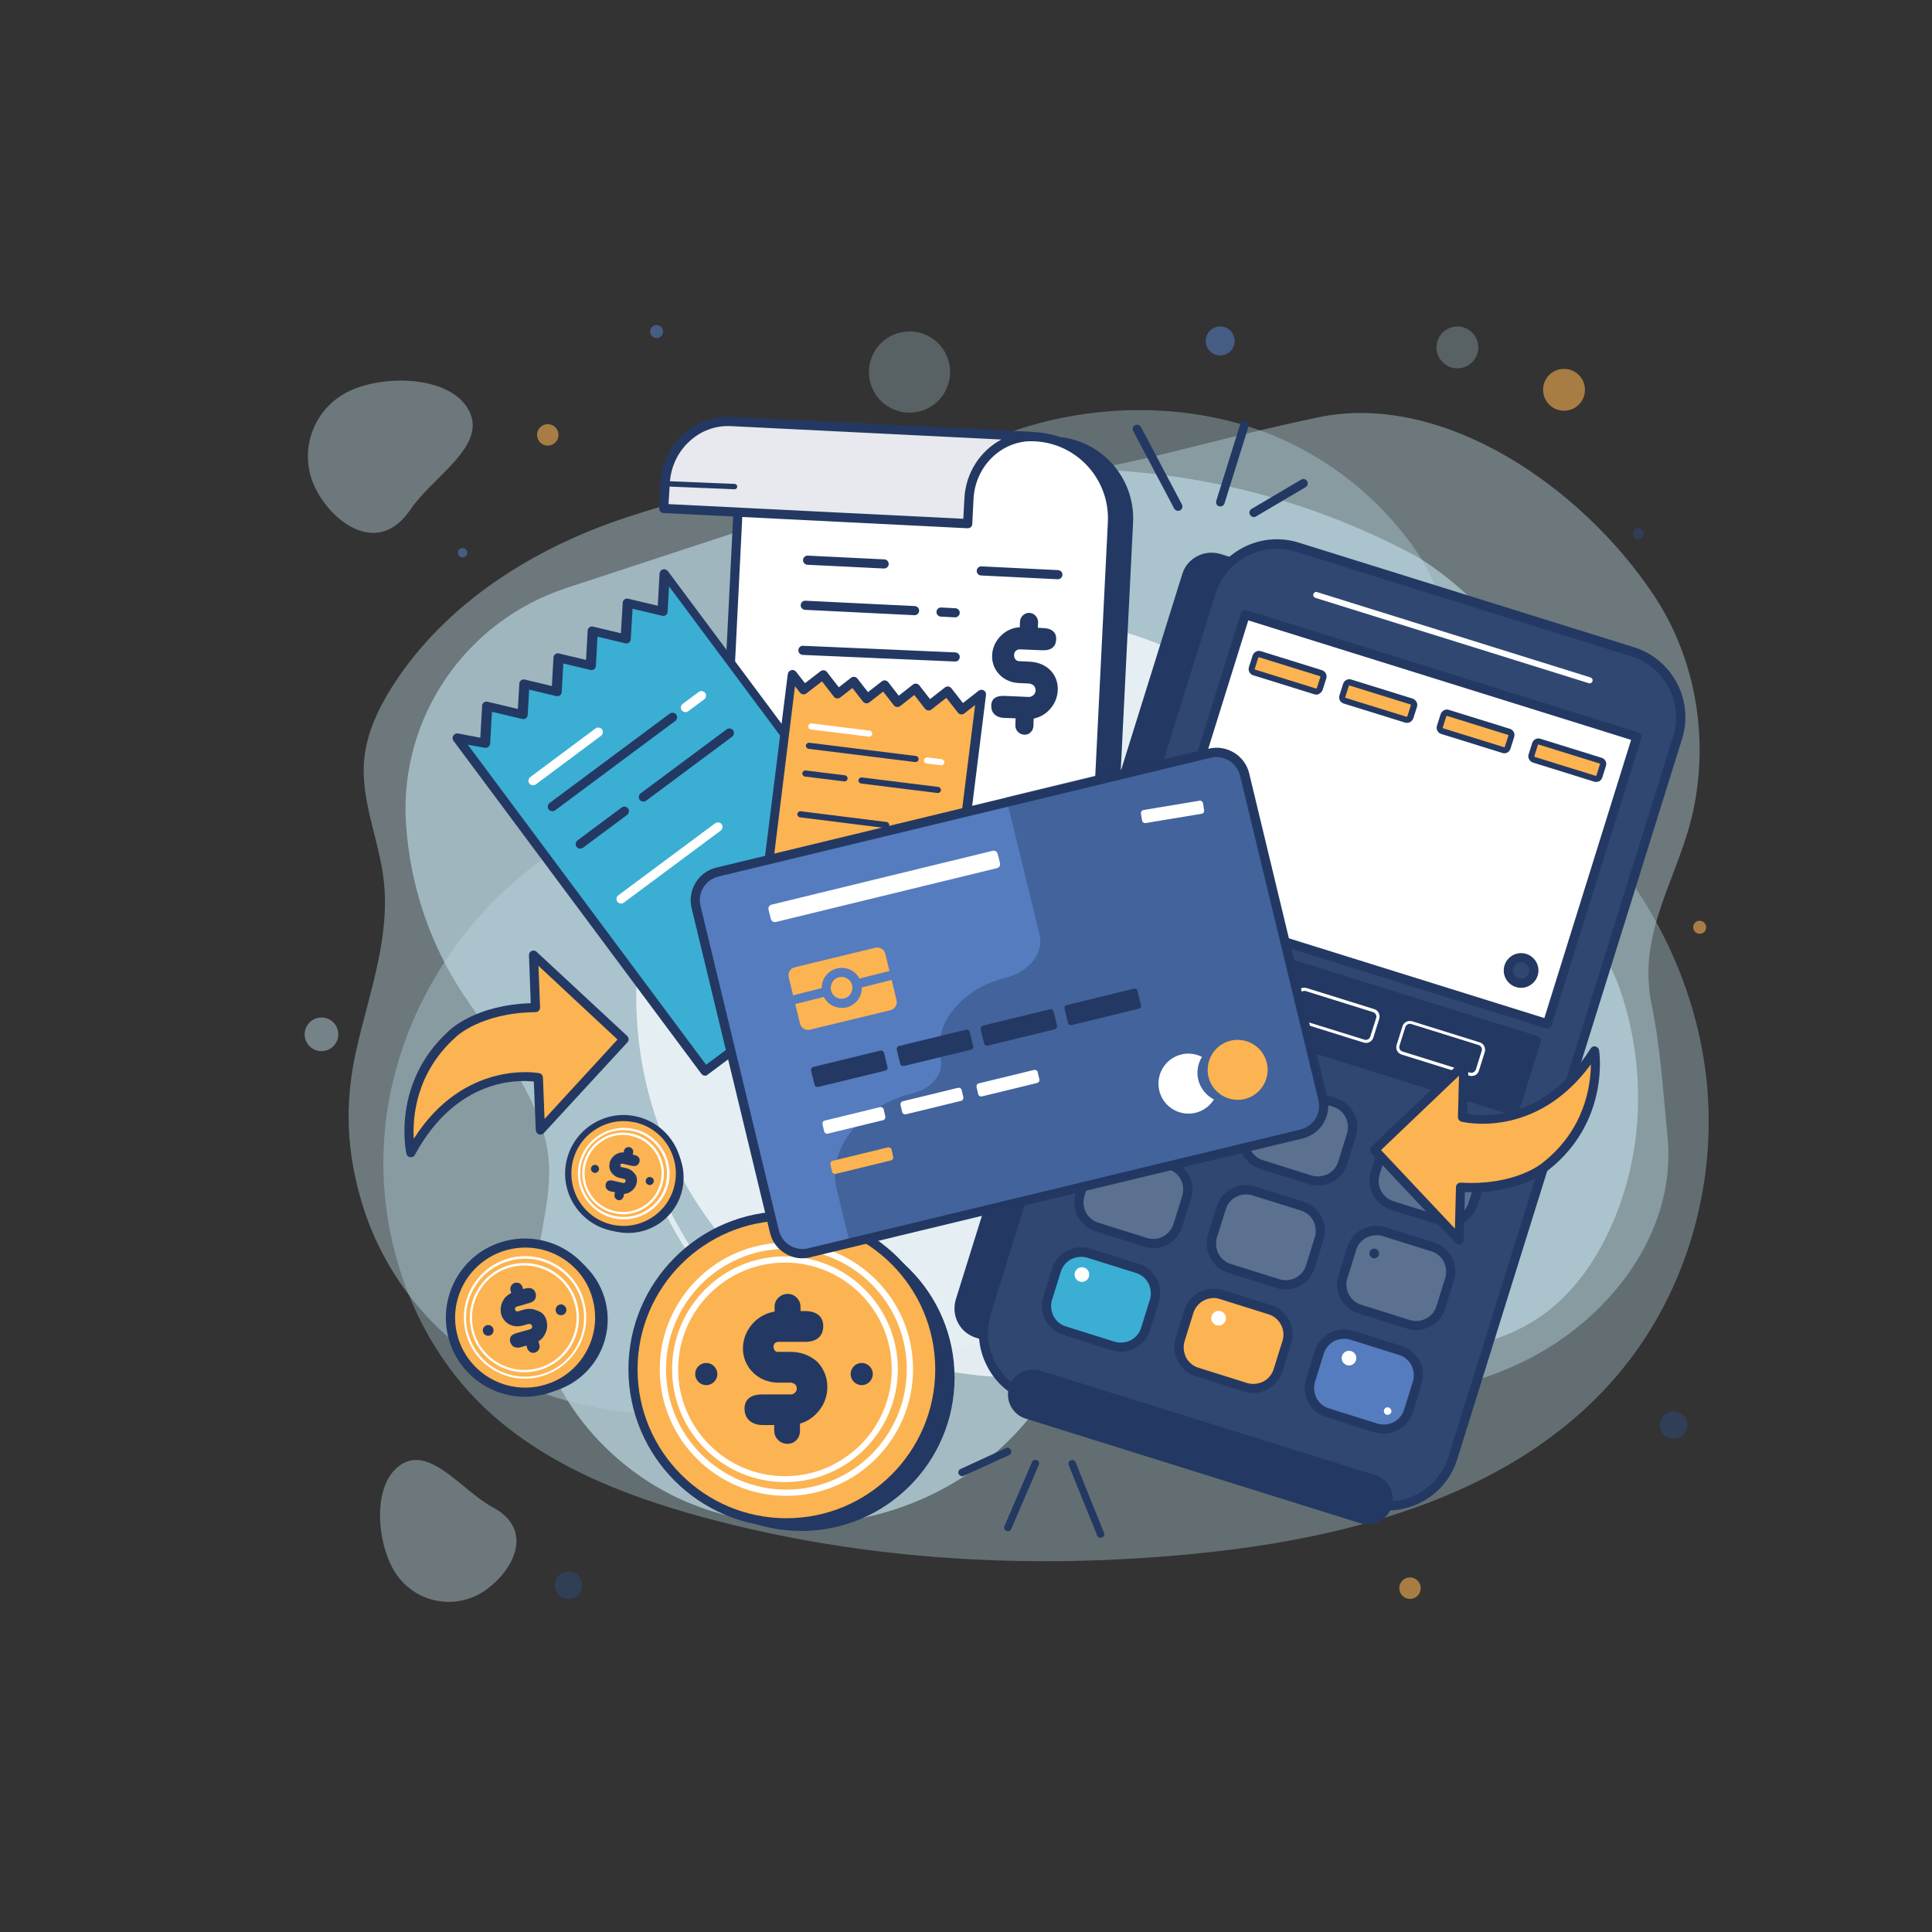 <?xml version="1.0" encoding="utf-8"?>
<!-- Generator: Adobe Illustrator 24.1.3, SVG Export Plug-In . SVG Version: 6.00 Build 0)  -->
<svg version="1.1" id="Layer_1" xmlns="http://www.w3.org/2000/svg" xmlns:xlink="http://www.w3.org/1999/xlink" x="0px" y="0px"
	 viewBox="0 0 1080 1080" style="enable-background:new 0 0 1080 1080;" xml:space="preserve">
<rect x="0" y="0" width="1080" height="1080" fill="#333333" stroke="none"/>
<style type="text/css">
	.st0{opacity:0.85;}
	.st1{opacity:0.41;}
	.st2{fill:#C0DEE8;}
	.st3{opacity:0.31;}
	.st4{opacity:0.47;}
	.st5{opacity:0.81;}
	.st6{opacity:0.58;fill:#304871;enable-background:new    ;}
	.st7{opacity:0.58;fill:#557CBE;enable-background:new    ;}
	.st8{opacity:0.58;fill:#FCB351;enable-background:new    ;}
	.st9{opacity:0.47;fill:#C0DEE8;enable-background:new    ;}
	.st10{opacity:0.86;}
	.st11{opacity:0.44;}
	.st12{fill:#F3F9FD;}
	.st13{fill:none;stroke:#F3F9FD;stroke-width:3;stroke-linecap:round;stroke-linejoin:round;stroke-miterlimit:10;}
	.st14{fill:#233963;}
	.st15{fill:#304871;}
	.st16{fill:#FFFFFF;}
	.st17{fill:#FCB351;}
	.st18{fill:#5C708F;}
	.st19{fill:#3BAED4;}
	.st20{fill:#557CBE;}
	.st21{opacity:0.11;}
	.st22{fill:none;}
	.st23{fill:#233963;stroke:#FFFFFF;stroke-width:2;stroke-miterlimit:10;}
	.st24{fill:none;stroke:#233963;stroke-width:3;stroke-linecap:round;stroke-miterlimit:10;}
	.st25{opacity:0.36;fill:#233963;enable-background:new    ;}
</style>
<g id="payment1">
	<g class="st0">
		<g>
			<g class="st1">
				<g>
					<g>
						<path class="st2" d="M954.8,639.9c0.7-12.6,0.4-25.2-1-37.7c-6.7-58.8-36.8-114.2-81.2-153.3c-15.8-14-33.9-26.5-44.2-44.9
							c-17.4-31-16-66.7-37.6-97.3c-21.6-30.7-53-54.6-88.4-66.8c-105.7-36.6-253.6,23-240.3,150.3c0,0.5,0.1,1.1,0.2,2
							c1.8,26.4-19,48.7-45.4,49.3c-97.5,2.3-181.4,77.5-199.3,172.7c-11.5,61.2,7.4,128.3,52.1,171.6
							c33.4,32.3,78.3,50.1,123.2,62.3c90,24.5,184.7,29.6,277.4,20.2c86.8-8.8,178.5-33.7,234.6-100.5
							C934.9,732.1,952.1,686.4,954.8,639.9z"/>
					</g>
				</g>
			</g>
			<g class="st3">
				
					<ellipse transform="matrix(0.924 -0.383 0.383 0.924 -40.935 210.373)" class="st2" cx="508.3" cy="208.1" rx="22.7" ry="22.7"/>
			</g>
			<g class="st3">
				<circle class="st2" cx="814.7" cy="194.2" r="11.7"/>
			</g>
			<g class="st3">
				<ellipse class="st2" cx="401.6" cy="258.8" rx="15.7" ry="15.7"/>
			</g>
		</g>
	</g>
	<g class="st0">
		<g>
			<g>
				<g class="st4">
					<path class="st2" d="M176.6,273.5c-10.2-19.8-2.4-44.1,17.5-54.3c19.8-10.2,57.9-9.4,68.1,10.4s-20.3,36.8-32.8,55.3
						C212,310.7,186.7,293.3,176.6,273.5z"/>
				</g>
				<g class="st4">
					<path class="st2" d="M270.1,889.8c-16.5,10.6-38.4,5.9-49.1-10.6c-10.6-16.5-13.3-49.9,3.2-60.5s34,14.6,51.3,23.9
						C299.5,855.5,286.5,879.1,270.1,889.8z"/>
				</g>
			</g>
			<g>
				<g class="st4">
					<path class="st2" d="M935.7,352.8c14.1,30.5,17.9,65.7,11.2,98.7c-7.9,38.7-32,68.4-23.7,109.7c5.1,25.1,6.4,48.4,8.9,73.3
						c5.3,51.1-27.9,96.1-69,120.4c-33.4,19.7-72.6,27.1-111,26.6c-34.6-0.5-69.1-6.9-102.6-15.4c-32.3-8.3-63.9-19.2-97.7-15.7
						c-28.2,2.9-53.5,15-79.7,24.1c-62.6,21.7-138.4,24.7-195.6-8.3c-36.7-21.2-62.4-55.5-73.8-92.5c-9.1-29.5-10.3-57.2-3.4-87.3
						c7-31,18.9-62.2,15.2-94.4c-2.6-22.5-12.8-44.2-11-66.7c1.3-15,7.8-29,15.9-41.7c29.5-46.3,78.8-77.3,130.9-94.4
						c49.1-16.1,99.7-27.7,150.8-23.9c105.7,8,127.2-8.8,235.2-31.9c69.7-14.9,147.7,38.2,188.5,99.8
						C928.9,339.4,932.6,346,935.7,352.8z"/>
				</g>
				<g>
					<g class="st5">
						<path class="st2" d="M863,400.4c2.2,24.4-6.1,49.5,0.8,73.7c8.2,28.9,32.1,50.6,41.8,79c14.4,41.9,13.7,88.9-3.8,129.8
							c-8.4,19.7-20.7,38-37.4,50.7c-25.8,19.5-59.7,23.8-91.5,21.3c-47.4-3.7-97.4-24.2-145-18.6c-26.3,3.1-34.3,31.5-47.9,50.3
							c-15.4,21.2-36.3,37.9-59.4,49C478,856,426.9,858,383.4,839.4c-46.5-19.8-86.9-68.1-84.3-122.7c1.2-25.3,11.3-50.4,6.7-75.2
							c-5.9-31.2-29.4-59.6-46.4-85c-18.8-28-30.2-61.5-32.4-95.6c0-0.4,0-0.8-0.1-1.2c-3.5-58.9,33.6-112.6,89.7-131l119.2-39.2
							c120.9-39.8,241.8-38.5,353,19.9c24.1,12.6,63.2,50.3,71.3,76.2C861.7,390.5,862.6,395.4,863,400.4z"/>
					</g>
				</g>
			</g>
		</g>
	</g>
	<circle class="st6" cx="935.6" cy="796.6" r="7.7"/>
	<circle class="st7" cx="682.1" cy="190.6" r="8.1"/>
	<circle class="st6" cx="317.8" cy="886.2" r="7.7"/>
	<circle class="st8" cx="788.2" cy="887.8" r="6"/>
	<circle class="st8" cx="306.2" cy="243.1" r="6"/>
	<circle class="st7" cx="258.6" cy="309" r="2.6"/>
	<path class="st7" d="M370.6,186.1c-0.4,2-2.3,3.2-4.3,2.8s-3.2-2.3-2.8-4.3c0.4-2,2.3-3.2,4.3-2.8
		C369.8,182.3,371,184.2,370.6,186.1z"/>
	<path class="st8" d="M953.7,519.1c-0.4,2-2.3,3.2-4.3,2.8s-3.2-2.3-2.8-4.3s2.3-3.2,4.3-2.8C952.8,515.2,954.1,517.1,953.7,519.1z"
		/>
	<path class="st6" d="M918.8,298.9c-0.4,1.7-2,2.7-3.6,2.4c-1.7-0.4-2.7-2-2.4-3.6c0.4-1.7,2-2.7,3.6-2.4
		C918.1,295.6,919.1,297.3,918.8,298.9z"/>
	<path class="st8" d="M886,217.9c0,6.5-5.2,11.7-11.7,11.7s-11.7-5.2-11.7-11.7s5.2-11.7,11.7-11.7S886,211.5,886,217.9z"/>
	<path class="st9" d="M189.1,578.2c0,5.2-4.2,9.4-9.4,9.4s-9.4-4.2-9.4-9.4s4.2-9.4,9.4-9.4S189.1,573,189.1,578.2z"/>
	<g>
		<g class="st10">
			<g>
				<g class="st11">
					<path class="st12" d="M568.3,769.9L568.3,769.9c-117.4,0-212.6-95.2-212.6-212.6l0,0c0-117.4,95.2-212.6,212.6-212.6l0,0
						c117.4,0,212.6,95.2,212.6,212.6l0,0C780.9,674.7,685.7,769.9,568.3,769.9z"/>
				</g>
				<g class="st10">
					<path class="st12" d="M568.3,769.9L568.3,769.9c-117.4,0-212.6-95.2-212.6-212.6l0,0c0-117.4,95.2-212.6,212.6-212.6l0,0
						c117.4,0,212.6,95.2,212.6,212.6l0,0C780.9,674.7,685.7,769.9,568.3,769.9z"/>
				</g>
				<path class="st13" d="M367.1,442.2c0,0,21.9-50.1,84.6-84.6"/>
				<path class="st13" d="M636.4,775.7c0,0,93.9-25.1,128.4-101.8"/>
				<g class="st10">
					<path class="st13" d="M690.4,367.8c0,0,50.1,21.9,84.6,84.6"/>
				</g>
				<g class="st10">
					<path class="st13" d="M356.9,637.1c0,0,25.1,93.9,101.8,128.4"/>
				</g>
			</g>
		</g>
	</g>
	<g>
		<g>
			<path class="st14" d="M546.2,745.3l5.5,1.7c7.6,2.4,15.8-1.9,18.1-9.5L696.4,332c2.4-7.6-1.9-15.8-9.5-18.1l-5.5-1.7
				c-7.6-2.4-15.8,1.9-18.1,9.5L536.7,727.2C534.3,734.8,538.6,742.9,546.2,745.3z"/>
			<path class="st14" d="M556.1,750.3c-1.7,0-3.4-0.3-5.1-0.8l-5.5-1.7l0,0c-4.3-1.4-7.9-4.3-10-8.4c-2.1-4-2.5-8.6-1.2-13
				l126.6-405.5c1.3-4.3,4.3-7.9,8.4-10c4-2.1,8.6-2.5,13-1.2l5.5,1.7c9,2.8,14,12.4,11.2,21.3L572.3,738.3c-1.3,4.3-4.3,7.9-8.4,10
				C561.5,749.6,558.8,750.3,556.1,750.3z"/>
		</g>
		<g>
			<path class="st15" d="M764.1,840.1l-187.5-58.5c-20.2-6.3-31.5-27.8-25.2-48L677.1,331c6.3-20.2,27.8-31.5,48-25.2l187.5,58.5
				c20.2,6.3,31.5,27.8,25.2,48L812.2,814.9C805.9,835.1,784.4,846.4,764.1,840.1z"/>
			<path class="st14" d="M775.6,844.4c-4,0-8.1-0.6-12.2-1.9l0,0L575.9,784c-10.4-3.3-19-10.4-24-20.1c-5.1-9.7-6.1-20.8-2.8-31.2
				l125.6-402.5c6.7-21.5,29.7-33.6,51.2-26.9l187.5,58.5c21.5,6.7,33.6,29.7,26.9,51.2L814.6,815.7
				C809.2,833.2,793,844.4,775.6,844.4z M764.9,837.7c9.1,2.8,18.8,2,27.3-2.5c8.5-4.4,14.7-11.9,17.5-21l125.6-402.5
				c5.9-18.8-4.7-39-23.5-44.8l-187.5-58.5c-18.8-5.9-39,4.7-44.8,23.5L553.9,734.3c-2.8,9.1-2,18.8,2.5,27.3
				c4.4,8.5,11.9,14.7,21,17.5L764.9,837.7z"/>
		</g>
		<g>
			
				<rect x="696.6" y="343.4" transform="matrix(0.298 -0.955 0.955 0.298 110.773 1066.704)" class="st16" width="168" height="229.3"/>
			<path class="st14" d="M864.9,574.9c-0.3,0-0.5,0-0.8-0.1l-218.9-68.3c-0.6-0.2-1.2-0.7-1.5-1.3c-0.3-0.6-0.4-1.3-0.2-2
				l50.1-160.4c0.2-0.6,0.7-1.2,1.3-1.5s1.3-0.4,2-0.2l218.9,68.3c0.6,0.2,1.2,0.7,1.5,1.3c0.3,0.6,0.4,1.3,0.2,2l-50.1,160.4
				C867,574.2,866,574.9,864.9,574.9z M649.3,502.3l214,66.8l48.5-155.5l-214-66.8L649.3,502.3z"/>
		</g>
		<path class="st16" d="M888.6,382c-0.2,0-0.3,0-0.5-0.1l-152.8-47.7c-0.9-0.3-1.4-1.2-1.1-2.1c0.3-0.9,1.2-1.4,2.1-1.1l152.8,47.7
			c0.9,0.3,1.4,1.2,1.1,2.1C890,381.5,889.3,382,888.6,382z"/>
		<g>
			<path class="st17" d="M735.2,386.5l-34.1-10.6c-1.1-0.3-1.7-1.5-1.3-2.5l2-6.3c0.3-1.1,1.5-1.7,2.5-1.3l34.1,10.6
				c1.1,0.3,1.7,1.5,1.3,2.5l-2,6.3C737.4,386.3,736.3,386.9,735.2,386.5z"/>
			<path class="st14" d="M735.8,388.3c-0.4,0-0.7-0.1-1.1-0.2l0,0l-34.1-10.6c-2-0.6-3.1-2.7-2.4-4.7l2-6.3c0.3-0.9,0.9-1.7,1.8-2.2
				c0.9-0.5,1.9-0.6,2.8-0.3l34.1,10.6c0.9,0.3,1.7,0.9,2.2,1.8s0.6,1.9,0.3,2.8l-2,6.3c-0.3,0.9-0.9,1.7-1.8,2.2
				C737,388.2,736.4,388.3,735.8,388.3z M735.7,384.9c0.2,0,0.3,0,0.4-0.2l2-6.3c0-0.1-0.1-0.3-0.2-0.4l-34.1-10.6
				c-0.1,0-0.3,0.1-0.4,0.2l-2,6.3c0,0.2,0,0.3,0.2,0.4L735.7,384.9z"/>
		</g>
		<g>
			<path class="st17" d="M785.8,402.3l-34.1-10.6c-1.1-0.3-1.7-1.5-1.3-2.5l2-6.3c0.3-1.1,1.5-1.7,2.5-1.3l34.1,10.6
				c1.1,0.3,1.7,1.5,1.3,2.5l-2,6.3C788,402.1,786.9,402.7,785.8,402.3z"/>
			<path class="st14" d="M786.4,404.1c-0.4,0-0.7-0.1-1.1-0.2l0,0l-34.1-10.6c-2-0.6-3.1-2.7-2.4-4.7l2-6.3c0.6-2,2.7-3.1,4.7-2.4
				l34.1,10.6c0.9,0.3,1.7,0.9,2.2,1.8s0.6,1.9,0.3,2.8l-2,6.3c-0.3,0.9-0.9,1.7-1.8,2.2C787.6,404,787,404.1,786.4,404.1z
				 M786.3,400.7c0.1,0,0.3-0.1,0.4-0.2l2-6.3c0-0.1-0.1-0.3-0.2-0.4l-34.1-10.6c-0.1,0-0.3,0.1-0.4,0.2l-2,6.3
				c-0.1,0.2,0,0.3,0.2,0.4L786.3,400.7z"/>
		</g>
		<g>
			<path class="st17" d="M840.3,419.3l-34.1-10.6c-1.1-0.3-1.7-1.5-1.3-2.5l2-6.3c0.3-1.1,1.5-1.7,2.5-1.3l34.1,10.6
				c1.1,0.3,1.7,1.5,1.3,2.5l-2,6.3C842.5,419.1,841.3,419.7,840.3,419.3z"/>
			<path class="st14" d="M840.9,421.1c-0.4,0-0.7-0.1-1.1-0.2l0,0l-34.1-10.6c-2-0.6-3.1-2.7-2.4-4.7l2-6.3c0.3-0.9,0.9-1.7,1.8-2.2
				c0.9-0.5,1.9-0.6,2.8-0.3l34.1,10.6c2,0.6,3.1,2.7,2.4,4.7l-2,6.3C843.9,420.1,842.5,421.1,840.9,421.1z M840.8,417.7
				c0.2,0,0.3,0,0.4-0.2l2-6.3c0-0.2,0-0.3-0.2-0.4l-34.1-10.6c-0.1,0-0.3,0.1-0.4,0.2l-2,6.3c-0.1,0.2,0,0.3,0.2,0.4L840.8,417.7z"
				/>
		</g>
		<g>
			<path class="st17" d="M891.5,435.3l-34.1-10.6c-1.1-0.3-1.7-1.5-1.3-2.5l2-6.3c0.3-1.1,1.5-1.7,2.5-1.3l34.1,10.6
				c1.1,0.3,1.7,1.5,1.3,2.5l-2,6.3C893.7,435.1,892.6,435.7,891.5,435.3z"/>
			<path class="st14" d="M892.1,437.1c-0.4,0-0.7-0.1-1.1-0.2l0,0l-34-10.6c-0.9-0.3-1.7-0.9-2.2-1.8s-0.6-1.9-0.3-2.8l2-6.3
				c0.6-2,2.7-3.1,4.7-2.4l34.1,10.6c2,0.6,3.1,2.7,2.4,4.7l-2,6.3c-0.3,0.9-0.9,1.7-1.8,2.2C893.3,437,892.7,437.1,892.1,437.1z
				 M892,433.7c0.2,0,0.3,0,0.4-0.2l2-6.3c0-0.2,0-0.3-0.2-0.4l-34.1-10.6c-0.2-0.1-0.3,0-0.4,0.2l-2,6.3c0,0.1,0.1,0.3,0.2,0.4
				L892,433.7z"/>
		</g>
		<g>
			
				<rect x="725.6" y="456.6" transform="matrix(0.298 -0.955 0.955 0.298 -18.434 1111.139)" class="st14" width="41.3" height="223"/>
			<path class="st14" d="M846.5,623.6c-0.3,0-0.5,0-0.8-0.1L632.8,557c-1.3-0.4-2.1-1.9-1.7-3.2l12.3-39.4c0.2-0.6,0.7-1.2,1.3-1.5
				s1.3-0.4,2-0.2l212.9,66.5c1.3,0.4,2.1,1.9,1.7,3.2L849,621.8c-0.2,0.6-0.7,1.2-1.3,1.5C847.3,623.5,846.9,623.6,846.5,623.6z
				 M636.8,552.9l208,64.9l10.8-34.5l-208-64.9L636.8,552.9z"/>
		</g>
		<path class="st16" d="M705.2,564.8c-0.4,0-0.8-0.1-1.3-0.2l-37.8-11.8c-2.2-0.7-3.5-3.1-2.8-5.3l3.3-10.5c0.3-1.1,1.1-2,2.1-2.5
			s2.2-0.6,3.3-0.3l37.8,11.8c1.1,0.3,2,1.1,2.5,2.1s0.6,2.2,0.3,3.3l-3.3,10.5C708.7,563.6,707,564.8,705.2,564.8z M704.4,563
			c1.3,0.4,2.8-0.3,3.2-1.7l3.3-10.5c0.2-0.7,0.1-1.3-0.2-2c-0.3-0.6-0.9-1.1-1.5-1.3l-37.8-11.8c-0.6-0.2-1.3-0.1-1.9,0.2
			c-0.6,0.3-1.1,0.9-1.3,1.5L665,548c-0.4,1.3,0.3,2.8,1.7,3.2L704.4,563z"/>
		<path class="st16" d="M763.6,583c-0.4,0-0.9-0.1-1.3-0.2L724.5,571c-1.1-0.3-2-1.1-2.5-2.1s-0.6-2.2-0.3-3.3l3.3-10.5
			c0.3-1.1,1.1-2,2.1-2.5s2.2-0.6,3.3-0.3l37.8,11.8c1.1,0.3,2,1.1,2.5,2.1s0.6,2.2,0.3,3.3l-3.3,10.5c-0.3,1.1-1.1,2-2.1,2.5
			C764.9,582.9,764.3,583,763.6,583z M762.8,581.2c0.7,0.2,1.3,0.1,1.9-0.2c0.6-0.3,1.1-0.9,1.3-1.5l3.3-10.5
			c0.2-0.7,0.1-1.3-0.2-1.9c-0.3-0.6-0.9-1.1-1.5-1.3L729.9,554c-0.7-0.2-1.3-0.1-1.9,0.2c-0.6,0.3-1.1,0.9-1.3,1.5l-3.3,10.5
			c-0.2,0.7-0.1,1.3,0.2,2c0.3,0.6,0.9,1.1,1.5,1.3L762.8,581.2z"/>
		<path class="st16" d="M822.6,601.5c-0.4,0-0.9-0.1-1.3-0.2l-37.8-11.8c-2.2-0.7-3.5-3.1-2.8-5.3l3.3-10.5c0.3-1.1,1.1-2,2.1-2.5
			s2.2-0.6,3.3-0.3l37.8,11.8c1.1,0.3,2,1.1,2.5,2.1s0.6,2.2,0.3,3.3l-3.3,10.5c-0.3,1.1-1.1,2-2.1,2.5
			C824,601.3,823.3,601.5,822.6,601.5z M821.8,599.6c0.7,0.2,1.3,0.1,1.9-0.2c0.6-0.3,1.1-0.9,1.3-1.5l3.3-10.5
			c0.2-0.7,0.1-1.3-0.2-1.9c-0.3-0.6-0.9-1.1-1.5-1.3l-37.8-11.8c-0.7-0.2-1.3-0.1-1.9,0.2c-0.6,0.3-1.1,0.9-1.3,1.5l-3.3,10.5
			c-0.4,1.3,0.3,2.8,1.7,3.2L821.8,599.6z"/>
		<g>
			<path class="st18" d="M658.5,636.5l-27.1-8.5c-7.6-2.4-11.9-10.5-9.5-18.1l4.9-15.7c2.4-7.6,10.5-11.9,18.1-9.5l27.1,8.5
				c7.6,2.4,11.9,10.5,9.5,18.1l-4.9,15.7C674.2,634.6,666.1,638.8,658.5,636.5z"/>
			<path class="st14" d="M662.8,639.7c-1.7,0-3.4-0.3-5.1-0.8l-27.1-8.5c-9-2.8-14-12.4-11.2-21.3l4.9-15.7c2.8-9,12.4-14,21.3-11.2
				l27.1,8.5c9,2.8,14,12.4,11.2,21.3l-4.9,15.7c-1.4,4.3-4.3,7.9-8.4,10C668.2,639,665.5,639.7,662.8,639.7z M640.6,586.6
				c-5.1,0-9.8,3.3-11.4,8.4l-4.9,15.7c-2,6.3,1.6,13,7.8,14.9l27.1,8.5l0,0c3,0.9,6.2,0.6,9.1-0.8c2.8-1.5,4.9-4,5.9-7l4.9-15.7
				c2-6.3-1.6-13-7.8-14.9l-27.1-8.5C643,586.8,641.8,586.6,640.6,586.6z"/>
		</g>
		<g>
			<path class="st18" d="M732.5,659.6l-27.1-8.5c-7.6-2.4-11.9-10.5-9.5-18.1l4.9-15.7c2.4-7.6,10.5-11.9,18.1-9.5l27.1,8.5
				c7.6,2.4,11.9,10.5,9.5,18.1l-4.9,15.7C748.2,657.7,740.1,662,732.5,659.6z"/>
			<path class="st14" d="M736.8,662.8c-1.7,0-3.4-0.3-5.1-0.8l0,0l-27.1-8.5c-9-2.8-14-12.4-11.2-21.3l4.9-15.7
				c1.3-4.3,4.3-7.9,8.4-10c4-2.1,8.6-2.5,13-1.2l27.1,8.5c9,2.8,14,12.4,11.2,21.3l-4.9,15.7c-1.3,4.3-4.3,7.9-8.4,10
				C742.2,662.1,739.5,662.8,736.8,662.8z M733.2,657.1c3,0.9,6.2,0.6,9.1-0.8c2.8-1.5,4.9-4,5.8-7l4.9-15.7c0.9-3,0.6-6.2-0.8-9.1
				c-1.5-2.8-4-4.9-7-5.8l-27.1-8.5c-3-0.9-6.2-0.6-9.1,0.8c-2.8,1.5-4.9,4-5.8,7l-4.9,15.7c-0.9,3-0.6,6.2,0.8,9.1
				c1.5,2.8,4,4.9,7,5.8L733.2,657.1z"/>
		</g>
		<g>
			<path class="st18" d="M805.4,682.3l-27.1-8.5c-7.6-2.4-11.9-10.5-9.5-18.1l4.9-15.7c2.4-7.6,10.5-11.9,18.1-9.5l27.1,8.5
				c7.6,2.4,11.9,10.5,9.5,18.1l-4.9,15.7C821.1,680.4,813,684.7,805.4,682.3z"/>
			<path class="st14" d="M809.7,685.6c-1.7,0-3.4-0.2-5.1-0.8l-27.1-8.5c-9-2.8-14-12.4-11.2-21.3l4.9-15.7c1.4-4.3,4.3-7.9,8.4-10
				c4-2.1,8.6-2.5,13-1.2l27.1,8.5c9,2.8,14,12.4,11.2,21.3l-4.9,15.7C823.7,680.9,816.9,685.6,809.7,685.6z M787.5,632.5
				c-1.9,0-3.8,0.5-5.5,1.4c-2.8,1.5-4.9,4-5.9,7l-4.9,15.7c-2,6.3,1.6,13,7.8,14.9l27.1,8.5l0,0c6.3,2,13-1.5,14.9-7.8l4.9-15.7
				c2-6.3-1.6-13-7.8-14.9l-27.1-8.5C789.9,632.6,788.7,632.5,787.5,632.5z"/>
		</g>
		<g>
			<path class="st18" d="M640.4,694.4l-27.1-8.5c-7.6-2.4-11.9-10.5-9.5-18.1l4.9-15.7c2.4-7.6,10.5-11.9,18.1-9.5l27.1,8.5
				c7.6,2.4,11.9,10.5,9.5,18.1l-4.9,15.7C656.1,692.5,648,696.8,640.4,694.4z"/>
			<path class="st14" d="M644.7,697.7c-1.7,0-3.4-0.3-5.1-0.8l0,0l-27.1-8.5c-4.3-1.3-7.9-4.3-10-8.4c-2.1-4-2.5-8.6-1.2-13
				l4.9-15.7c2.8-9,12.4-14,21.3-11.2l27.1,8.5c4.3,1.3,7.9,4.3,10,8.4c2.1,4,2.5,8.6,1.2,13l-4.9,15.7
				C658.7,693,651.9,697.7,644.7,697.7z M641.1,692c6.3,2,13-1.6,14.9-7.8l4.9-15.7c0.9-3,0.6-6.2-0.8-9.1c-1.5-2.8-4-4.9-7-5.8
				l-27.1-8.5c-3-0.9-6.2-0.6-9.1,0.8c-2.8,1.5-4.9,4-5.8,7l-4.9,15.7c-0.9,3-0.6,6.2,0.8,9.1c1.5,2.8,4,4.9,7,5.8L641.1,692z"/>
		</g>
		<g>
			<path class="st18" d="M714.4,717.5l-27.1-8.5c-7.6-2.4-11.9-10.5-9.5-18.1l4.9-15.7c2.4-7.6,10.5-11.9,18.1-9.5l27.1,8.5
				c7.6,2.4,11.9,10.5,9.5,18.1l-4.9,15.7C730.1,715.6,722,719.9,714.4,717.5z"/>
			<path class="st14" d="M718.7,720.8c-1.7,0-3.4-0.2-5.1-0.8l0,0l-27.1-8.5c-4.3-1.3-7.9-4.3-10-8.4c-2.1-4-2.5-8.6-1.2-13
				l4.9-15.7c2.8-9,12.4-14,21.3-11.2l27.1,8.5c4.3,1.3,7.9,4.3,10,8.4c2.1,4,2.5,8.6,1.2,13l-4.9,15.7
				C732.7,716.1,725.9,720.8,718.7,720.8z M715.2,715.1c6.3,2,13-1.6,14.9-7.8l4.9-15.7c0.9-3,0.6-6.2-0.8-9.1c-1.5-2.8-4-4.9-7-5.8
				l-27.1-8.5c-6.3-1.9-13,1.6-14.9,7.8l-4.9,15.7c-0.9,3-0.6,6.2,0.8,9.1c1.5,2.8,4,4.9,7,5.8L715.2,715.1z"/>
		</g>
		<g>
			<path class="st18" d="M787.3,740.3l-27.1-8.5c-7.6-2.4-11.9-10.5-9.5-18.1l4.9-15.7c2.4-7.6,10.5-11.9,18.1-9.5l27.1,8.5
				c7.6,2.4,11.9,10.5,9.5,18.1l-4.9,15.7C803.1,738.4,794.9,742.7,787.3,740.3z"/>
			<path class="st14" d="M791.6,743.5c-1.7,0-3.4-0.2-5.1-0.8l0,0l-27.1-8.5c-9-2.8-14-12.4-11.2-21.3l4.9-15.7
				c2.8-9,12.4-14,21.3-11.2l27.1,8.5c4.3,1.3,7.9,4.3,10,8.4c2.1,4,2.5,8.6,1.2,13l-4.9,15.7C805.6,738.9,798.9,743.5,791.6,743.5z
				 M788.1,737.9c6.3,2,13-1.6,14.9-7.8l4.9-15.7c0.9-3,0.6-6.2-0.8-9.1c-1.5-2.8-4-4.9-7-5.8L773,691c-3-0.9-6.2-0.6-9.1,0.8
				c-2.8,1.5-4.9,4-5.8,7l-4.9,15.7c-2,6.3,1.6,13,7.8,14.9L788.1,737.9z"/>
		</g>
		<g>
			<path class="st19" d="M622.3,752.4l-27.1-8.5c-7.6-2.4-11.9-10.5-9.5-18.1l4.9-15.7c2.4-7.6,10.5-11.9,18.1-9.5l27.1,8.5
				c7.6,2.4,11.9,10.5,9.5,18.1l-4.9,15.7C638,750.5,629.9,754.8,622.3,752.4z"/>
			<path class="st14" d="M626.6,755.6c-1.7,0-3.4-0.3-5.1-0.8l0,0l-27.1-8.5c-4.3-1.3-7.9-4.3-10-8.4c-2.1-4-2.5-8.6-1.2-13
				l4.9-15.7c1.3-4.3,4.3-7.9,8.4-10c4-2.1,8.6-2.5,13-1.2l27.1,8.5c9,2.8,14,12.4,11.2,21.3l-4.9,15.7c-1.3,4.3-4.3,7.9-8.4,10
				C632,755,629.3,755.6,626.6,755.6z M623,750c3,0.9,6.2,0.6,9.1-0.8c2.8-1.5,4.9-4,5.8-7l4.9-15.7c0.9-3,0.6-6.2-0.8-9.1
				c-1.5-2.8-4-4.9-7-5.8l-27.1-8.5c-3-0.9-6.2-0.6-9.1,0.8c-2.8,1.5-4.9,4-5.8,7l-4.9,15.7c-0.9,3-0.6,6.2,0.8,9.1
				c1.5,2.8,4,4.9,7,5.8L623,750z"/>
		</g>
		<g>
			<path class="st17" d="M696.3,775.5l-27.1-8.5c-7.6-2.4-11.9-10.5-9.5-18.1l4.9-15.7c2.4-7.6,10.5-11.9,18.1-9.5l27.1,8.5
				c7.6,2.4,11.9,10.5,9.5,18.1l-4.9,15.7C712,773.6,703.9,777.9,696.3,775.5z"/>
			<path class="st14" d="M700.6,778.7c-1.7,0-3.4-0.3-5.1-0.8l-27.1-8.5c-4.3-1.3-7.9-4.3-10-8.4c-2.1-4-2.5-8.6-1.2-13l4.9-15.7
				c1.3-4.3,4.3-7.9,8.4-10c4-2.1,8.6-2.5,13-1.2l27.1,8.5c9,2.8,14,12.4,11.2,21.3l-4.9,15.7c-1.4,4.3-4.3,7.9-8.4,10
				C706,778.1,703.3,778.7,700.6,778.7z M678.4,725.6c-1.9,0-3.8,0.5-5.5,1.4c-2.8,1.5-4.9,4-5.8,7l-4.9,15.7
				c-0.9,3-0.6,6.2,0.8,9.1c1.5,2.8,4,4.9,7,5.8l27.1,8.5l0,0c3,0.9,6.2,0.6,9.1-0.8c2.8-1.5,4.9-4,5.8-7l4.9-15.7
				c2-6.3-1.6-13-7.8-14.9l-27.1-8.5C680.8,725.8,679.6,725.6,678.4,725.6z"/>
		</g>
		<g>
			<path class="st20" d="M769.2,798.3l-27.1-8.5c-7.6-2.4-11.9-10.5-9.5-18.1l4.9-15.7c2.4-7.6,10.5-11.9,18.1-9.5l27.1,8.5
				c7.6,2.4,11.9,10.5,9.5,18.1l-4.9,15.7C785,796.4,776.8,800.6,769.2,798.3z"/>
			<path class="st14" d="M773.5,801.5c-1.7,0-3.4-0.3-5.1-0.8l0,0l-27.1-8.5c-4.3-1.3-7.9-4.3-10-8.4c-2.1-4-2.5-8.6-1.2-13
				l4.9-15.7c1.3-4.3,4.3-7.9,8.4-10c4-2.1,8.6-2.5,13-1.2l27.1,8.5c4.3,1.3,7.9,4.3,10,8.4c2.1,4,2.5,8.6,1.2,13l-4.9,15.7
				c-1.3,4.3-4.3,7.9-8.4,10C778.9,800.8,776.2,801.5,773.5,801.5z M770,795.8c3,0.9,6.2,0.6,9.1-0.8c2.8-1.5,4.9-4,5.8-7l4.9-15.7
				c0.9-3,0.6-6.2-0.8-9.1c-1.5-2.8-4-4.9-7-5.8l-27.1-8.5c-3-0.9-6.2-0.6-9.1,0.8c-2.8,1.5-4.9,4-5.8,7l-4.9,15.7
				c-0.9,3-0.6,6.2,0.8,9.1c1.5,2.8,4,4.9,7,5.8L770,795.8z"/>
		</g>
		<g>
			<path class="st14" d="M761.2,849L574,790.6c-6-1.9-9.4-8.4-7.5-14.4l0,0c1.9-6,8.4-9.4,14.4-7.5L768,827c6,1.9,9.4,8.4,7.5,14.4
				l0,0C773.7,847.5,767.2,850.9,761.2,849z"/>
			<path class="st14" d="M764.6,852.1c-1.4,0-2.8-0.2-4.2-0.6l0,0L573.3,793c-7.4-2.3-11.5-10.2-9.2-17.6
				c2.3-7.4,10.2-11.5,17.6-9.2l187.1,58.4c3.6,1.1,6.5,3.6,8.2,6.9c1.7,3.3,2.1,7.1,1,10.7C776.1,848.2,770.6,852.1,764.6,852.1z
				 M761.9,846.5c4.7,1.5,9.7-1.2,11.2-5.9c0.7-2.3,0.5-4.7-0.6-6.8s-3-3.7-5.2-4.4L580.2,771c-4.7-1.5-9.7,1.2-11.2,5.9
				s1.2,9.7,5.9,11.2L761.9,846.5z"/>
		</g>
		<path class="st16" d="M758.2,759.2c0,2.2-1.8,4.1-4.1,4.1c-2.2,0-4.1-1.8-4.1-4.1c0-2.2,1.8-4.1,4.1-4.1
			C756.4,755.1,758.2,756.9,758.2,759.2z"/>
		<path class="st16" d="M685.3,736.9c0,2.2-1.8,4.1-4.1,4.1c-2.2,0-4.1-1.8-4.1-4.1c0-2.2,1.8-4.1,4.1-4.1
			C683.5,732.8,685.3,734.6,685.3,736.9z"/>
		<path class="st16" d="M608.9,712.5c0,2.2-1.8,4.1-4.1,4.1c-2.2,0-4.1-1.8-4.1-4.1c0-2.2,1.8-4.1,4.1-4.1
			C607,708.4,608.9,710.2,608.9,712.5z"/>
		<path class="st16" d="M777.8,788.8c0,1.2-0.9,2.1-2.1,2.1c-1.2,0-2.1-0.9-2.1-2.1c0-1.2,0.9-2.1,2.1-2.1
			C776.8,786.7,777.8,787.7,777.8,788.8z"/>
		<path class="st14" d="M790.3,639.9c0,1.5-1.2,2.7-2.7,2.7s-2.7-1.2-2.7-2.7s1.2-2.7,2.7-2.7C789.1,637.1,790.3,638.3,790.3,639.9z
			"/>
		<path class="st14" d="M770.9,700.7c0,1.5-1.2,2.7-2.7,2.7s-2.7-1.2-2.7-2.7s1.2-2.7,2.7-2.7S770.9,699.2,770.9,700.7z"/>
		<g>
			<path class="st15" d="M857.4,542.5c0,3.9-3.2,7.1-7.1,7.1c-3.9,0-7.1-3.2-7.1-7.1c0-3.9,3.2-7.1,7.1-7.1S857.4,538.6,857.4,542.5
				z"/>
			<path class="st14" d="M850.3,552.2c-5.3,0-9.7-4.3-9.7-9.7c0-5.3,4.3-9.7,9.7-9.7c5.3,0,9.7,4.3,9.7,9.7
				C860,547.8,855.6,552.2,850.3,552.2z M850.3,537.9c-2.5,0-4.6,2-4.6,4.6c0,2.5,2,4.6,4.6,4.6c2.5,0,4.6-2,4.6-4.6
				C854.8,540,852.8,537.9,850.3,537.9z"/>
		</g>
	</g>
	<g>
		<g>
			<g>
				<circle class="st14" cx="447.9" cy="770.1" r="85.7"/>
			</g>
			<g>
				<g>
					
						<ellipse transform="matrix(0.707 -0.707 0.707 0.707 -412.542 535.083)" class="st14" cx="439.6" cy="765.5" rx="85.7" ry="85.7"/>
					<g>
						
							<ellipse transform="matrix(0.707 -0.707 0.707 0.707 -412.542 535.083)" class="st17" cx="439.6" cy="765.5" rx="85.7" ry="85.7"/>
						<path class="st14" d="M439.6,853.7c-48.7,0-88.3-39.6-88.3-88.3s39.6-88.3,88.3-88.3s88.3,39.6,88.3,88.3
							C527.9,814.1,488.3,853.7,439.6,853.7z M439.6,682.3c-45.9,0-83.2,37.3-83.2,83.2s37.3,83.2,83.2,83.2s83.2-37.3,83.2-83.2
							C522.8,719.6,485.5,682.3,439.6,682.3z"/>
					</g>
					<path class="st16" d="M439.6,836.2c-39,0-70.8-31.7-70.8-70.8c0-39,31.7-70.8,70.8-70.8c39,0,70.8,31.7,70.8,70.8
						C510.4,804.5,478.6,836.2,439.6,836.2z M439.6,698.1c-37.1,0-67.3,30.2-67.3,67.3s30.2,67.3,67.3,67.3s67.3-30.2,67.3-67.3
						C506.9,728.3,476.7,698.1,439.6,698.1z"/>
					<path class="st16" d="M438.8,828.5c-34.8,0-63.1-28.3-63.1-63.1s28.3-63.1,63.1-63.1s63.1,28.3,63.1,63.1
						S473.6,828.5,438.8,828.5z M438.8,705.8c-32.9,0-59.7,26.8-59.7,59.7s26.8,59.7,59.7,59.7s59.7-26.8,59.7-59.7
						C498.5,732.5,471.7,705.8,438.8,705.8z"/>
					<g>
						<path class="st14" d="M462.5,775.3c0,5.6-2.2,11-6.1,14.9c-2.6,2.7-5.7,4.6-9.2,5.6v4.1c0,1.9-0.7,3.8-2,5.1
							c-1.3,1.4-3.1,2.1-5,2.1c-2.1,0-3.9-0.8-5.2-2.1c-1.4-1.4-2.2-3.2-2.2-5.1v-3.3h-6.7c-3.1,0-5.6-1-7.3-2.6
							c-1.7-1.6-2.6-3.9-2.6-6.5c0-5.3,3.5-8,9.9-8h16c0.6,0,1.5-0.2,2.1-0.8c0.8-0.6,1.2-1.5,1.2-2.4c0-1.4-0.5-2.3-1.6-2.9
							c-0.5-0.2-0.9-0.3-1.1-0.4c-0.3,0-0.5-0.1-0.5-0.1h-7.6c-5.3-0.1-10.2-2.2-13.7-5.7s-5.6-8.2-5.6-13.4
							c0-5.5,2.3-10.8,6.2-14.7c3.1-3.1,7.1-5.2,11.5-5.9v-2.7c0-2,0.7-3.7,2.2-5.1c1.4-1.4,3.2-2.1,5.2-2.1c1.9,0,3.7,0.8,5,2.1
							c1.4,1.5,2.1,3.2,2.1,5.1v2.4h2.6c6.4,0,10.1,3.1,10.1,8.3c0,5.8-3.7,8.9-10.1,8.9h-14.9c-1.7,0-2.8,1.1-2.8,2.7
							c0,1.6,0.9,2.9,2.3,2.9h7.3c5.7,0,10.9,2,14.8,5.5C460.3,764.8,462.5,769.7,462.5,775.3z"/>
					</g>
				</g>
				<path class="st14" d="M487.9,768.1c0,3.4-2.8,6.2-6.2,6.2c-3.4,0-6.2-2.8-6.2-6.2s2.8-6.2,6.2-6.2
					C485.1,761.9,487.9,764.7,487.9,768.1z"/>
				<path class="st14" d="M401,768.1c0,3.4-2.8,6.2-6.2,6.2c-3.4,0-6.2-2.8-6.2-6.2s2.8-6.2,6.2-6.2
					C398.2,761.9,401,764.7,401,768.1z"/>
			</g>
		</g>
		<g>
			<g>
				<path class="st14" d="M381.4,665c-3.7,16.7-20.3,27.2-37,23.5s-27.2-20.3-23.5-37s20.3-27.2,37-23.5
					C374.6,631.8,385.1,648.3,381.4,665z"/>
			</g>
			<g>
				<g>
					<ellipse class="st14" cx="348.6" cy="656" rx="31" ry="31"/>
					<g>
						<ellipse class="st17" cx="348.6" cy="656" rx="31" ry="31"/>
						<path class="st14" d="M348.6,688.7c-2.4,0-4.7-0.3-7.1-0.8c-8.5-1.9-15.8-7-20.5-14.4s-6.2-16.1-4.3-24.6
							c1.9-8.5,7-15.8,14.4-20.5s16.1-6.2,24.6-4.3s15.8,7,20.5,14.4s6.2,16.1,4.3,24.6l0,0C377.1,678.3,363.6,688.7,348.6,688.7z
							 M348.6,626.7c-5.5,0-10.9,1.6-15.6,4.6c-6.6,4.2-11.2,10.7-12.9,18.3c-1.7,7.6-0.3,15.5,3.8,22.1
							c4.2,6.6,10.7,11.2,18.3,12.9c15.7,3.5,31.4-6.4,34.9-22.2c1.7-7.6,0.3-15.5-3.8-22.1c-4.2-6.6-10.7-11.2-18.3-12.9
							C352.9,627,350.7,626.7,348.6,626.7z M378.8,662.8L378.8,662.8L378.8,662.8z"/>
					</g>
					<path class="st16" d="M348.7,681.6c-1.9,0-3.7-0.2-5.6-0.6l0,0c-13.8-3.1-22.5-16.8-19.4-30.5c1.5-6.7,5.5-12.3,11.3-16
						s12.6-4.9,19.3-3.4c13.8,3.1,22.5,16.8,19.4,30.5c-1.5,6.7-5.5,12.3-11.3,16C358.2,680.2,353.4,681.6,348.7,681.6z
						 M343.3,679.7c6.3,1.4,12.8,0.3,18.3-3.2s9.3-8.9,10.7-15.2c2.9-13.1-5.3-26.1-18.4-29c-6.3-1.4-12.8-0.3-18.3,3.2
						s-9.3,8.9-10.7,15.2C322,663.8,330.2,676.8,343.3,679.7L343.3,679.7z"/>
					<path class="st16" d="M348.3,678.8c-1.6,0-3.3-0.2-5-0.6c-12.3-2.7-20-15-17.3-27.2c1.3-5.9,4.9-11,10.1-14.3s11.3-4.3,17.2-3
						c12.3,2.7,20,15,17.3,27.2C368.2,671.5,358.8,678.8,348.3,678.8z M348.3,634.4c-4,0-8,1.1-11.5,3.4c-4.9,3.1-8.2,7.9-9.5,13.5
						c-2.6,11.6,4.7,23.1,16.3,25.7c5.6,1.3,11.4,0.2,16.2-2.8c4.9-3.1,8.2-7.9,9.5-13.5s0.2-11.4-2.8-16.2
						c-3.1-4.9-7.9-8.2-13.5-9.5l0,0C351.5,634.6,349.9,634.4,348.3,634.4z"/>
					<g>
						<path class="st14" d="M355.9,661.3c-0.4,2-1.7,3.7-3.3,4.8c-1.1,0.8-2.4,1.2-3.7,1.3l-0.3,1.4c-0.2,0.7-0.6,1.3-1.1,1.7
							c-0.6,0.4-1.3,0.5-1.9,0.4c-0.7-0.2-1.3-0.6-1.7-1.2c-0.4-0.6-0.5-1.3-0.4-2l0.3-1.2l-2.4-0.5c-1.1-0.2-1.9-0.8-2.4-1.5
							s-0.6-1.6-0.4-2.5c0.4-1.9,1.9-2.5,4.1-2l5.6,1.3c0.2,0,0.5,0,0.8-0.1c0.3-0.2,0.5-0.4,0.6-0.8c0.1-0.5,0-0.9-0.3-1.1
							c-0.2-0.1-0.3-0.2-0.4-0.2s-0.2-0.1-0.2-0.1l-2.7-0.6c-1.9-0.5-3.4-1.6-4.4-3.1s-1.3-3.3-0.9-5.2s1.7-3.6,3.3-4.7
							c1.3-0.8,2.9-1.3,4.5-1.2l0.2-1c0.2-0.7,0.5-1.2,1.2-1.6c0.6-0.4,1.3-0.5,2-0.3c0.7,0.1,1.2,0.6,1.6,1.2
							c0.4,0.6,0.5,1.3,0.3,2l-0.2,0.9l0.9,0.2c2.2,0.5,3.3,1.9,2.9,3.7c-0.5,2.1-2,2.9-4.3,2.4l-5.2-1.2c-0.6-0.1-1.1,0.2-1.2,0.7
							c-0.1,0.6,0.1,1.1,0.6,1.2l2.6,0.6c2,0.4,3.7,1.6,4.8,3.1C356,657.4,356.3,659.3,355.9,661.3z"/>
					</g>
				</g>
				<path class="st14" d="M365.4,660.7c-0.3,1.2-1.5,2-2.7,1.7s-2-1.5-1.7-2.7s1.5-2,2.7-1.7C365,658.3,365.7,659.5,365.4,660.7z"/>
				<path class="st14" d="M334.8,653.9c-0.3,1.2-1.5,2-2.7,1.7s-2-1.5-1.7-2.7s1.5-2,2.7-1.7S335.1,652.7,334.8,653.9z"/>
			</g>
		</g>
		<g>
			<g>
				<ellipse class="st14" cx="298" cy="737.6" rx="41.7" ry="41.7"/>
			</g>
		</g>
		<g>
			<ellipse class="st14" cx="293.5" cy="736.5" rx="41.7" ry="41.7"/>
			<g>
				<ellipse class="st17" cx="293.5" cy="736.5" rx="41.7" ry="41.7"/>
				<path class="st14" d="M293.5,780.8c-19.3,0-37.1-12.7-42.6-32.2c-6.6-23.5,7-48,30.5-54.6s48,7,54.6,30.5s-7,48-30.5,54.6
					C301.5,780.2,297.5,780.8,293.5,780.8z M293.6,697.4c-3.6,0-7.2,0.5-10.7,1.5c-20.8,5.9-32.9,27.6-27,48.3
					c5.9,20.8,27.6,32.9,48.3,27c10.1-2.8,18.4-9.4,23.5-18.6c5.1-9.1,6.3-19.7,3.5-29.8s-9.4-18.4-18.6-23.5
					C306.7,699,300.2,697.4,293.6,697.4z"/>
			</g>
			<path class="st16" d="M293.5,770.7c-14.9,0-28.7-9.8-32.9-24.9c-5.1-18.2,5.4-37.1,23.6-42.3c8.8-2.5,18-1.4,26,3.1
				s13.8,11.8,16.2,20.5c2.5,8.8,1.4,18-3.1,26s-11.8,13.8-20.5,16.2C299.7,770.3,296.6,770.7,293.5,770.7z M293.5,703.6
				c-3,0-6,0.4-9,1.3c-17.5,5-27.7,23.2-22.7,40.7s23.2,27.7,40.7,22.7l0,0c8.5-2.4,15.5-7.9,19.8-15.6c4.3-7.7,5.3-16.6,3-25
				c-2.4-8.5-7.9-15.5-15.6-19.8C304.6,705,299.1,703.6,293.5,703.6z"/>
			<path class="st16" d="M293.1,767.1c-5.1,0-10.2-1.3-14.8-3.9c-7.1-4-12.3-10.5-14.5-18.3s-1.2-16.1,2.7-23.2
				c4-7.1,10.5-12.3,18.3-14.5l0,0c7.8-2.2,16.1-1.2,23.2,2.7c7.1,4,12.3,10.5,14.5,18.3s1.2,16.1-2.7,23.2
				c-4,7.1-10.5,12.3-18.3,14.5C298.7,766.7,295.9,767.1,293.1,767.1z M293.1,707.4c-2.7,0-5.3,0.4-8,1.1l0,0
				c-7.5,2.1-13.7,7-17.5,13.9c-3.8,6.8-4.7,14.7-2.6,22.2s7.1,13.7,13.9,17.5s14.7,4.7,22.2,2.6c7.5-2.1,13.7-7.1,17.5-13.9
				c3.8-6.8,4.7-14.7,2.6-22.2s-7-13.7-13.9-17.5C302.9,708.7,298.1,707.4,293.1,707.4z"/>
			<g>
				<path class="st14" d="M305.5,738.1c0.7,2.6,0.4,5.4-0.9,7.8c-0.8,1.6-2,2.9-3.6,3.9l0.5,1.9c0.3,0.9,0.2,1.9-0.3,2.7
					c-0.4,0.8-1.2,1.4-2.1,1.7c-1,0.3-1.9,0.2-2.7-0.3c-0.8-0.5-1.4-1.2-1.7-2.1l-0.4-1.5l-3.2,0.9c-1.4,0.4-2.7,0.3-3.8-0.2
					c-1-0.5-1.7-1.5-2.1-2.7c-0.7-2.5,0.6-4.2,3.6-5l7.5-2.1c0.3-0.1,0.7-0.3,0.9-0.6c0.3-0.4,0.4-0.8,0.2-1.3
					c-0.2-0.7-0.6-1-1.1-1.1c-0.3,0-0.5,0-0.6,0c-0.2,0-0.3,0-0.3,0l-3.6,1c-2.5,0.6-5.1,0.3-7.2-0.8c-2.1-1.2-3.7-3.1-4.4-5.5
					c-0.7-2.6-0.3-5.4,1-7.7c1-1.9,2.7-3.4,4.6-4.3l-0.4-1.3c-0.3-0.9-0.1-1.8,0.3-2.7c0.5-0.8,1.2-1.4,2.1-1.7
					c0.9-0.2,1.8-0.1,2.6,0.3c0.9,0.5,1.4,1.2,1.7,2.1l0.3,1.1l1.2-0.3c3-0.8,5.1,0.1,5.8,2.6c0.8,2.7-0.6,4.7-3.5,5.5l-7,2
					c-0.8,0.2-1.2,0.9-1,1.6c0.2,0.8,0.8,1.2,1.5,1.1l3.4-1c2.7-0.8,5.4-0.5,7.6,0.6C303.1,733.5,304.8,735.5,305.5,738.1z"/>
			</g>
		</g>
		<path class="st14" d="M316.5,731.4c0.5,1.6-0.5,3.3-2.1,3.7c-1.6,0.5-3.3-0.5-3.7-2.1s0.5-3.3,2.1-3.7
			C314.3,728.8,316,729.8,316.5,731.4z"/>
		<ellipse class="st14" cx="272.9" cy="743.7" rx="3" ry="3"/>
	</g>
	<g>
		<g>
			<path class="st14" d="M602.8,573.4l-177.6-8.9c-8.3-0.4-14.7-7.5-14.3-15.8l13.3-267.1c1.3-25.2,22.7-44.6,47.9-43.4l117.9,5.9
				c25.2,1.3,44.6,22.7,43.4,47.9l-13.2,265.7C619.7,566.8,612,573.9,602.8,573.4z"/>
			<g>
				<path class="st16" d="M591.4,573.4l-177.6-8.9c-8.3-0.4-14.7-7.5-14.3-15.8l13.3-267.1c1.3-25.2,22.7-44.6,47.9-43.4l117.9,5.9
					c25.2,1.3,44.6,22.7,43.4,47.9l-13.2,265.7C608.3,566.8,600.5,573.9,591.4,573.4z"/>
				<path class="st14" d="M592.3,576c-0.3,0-0.6,0-1,0l0,0l-177.6-8.9c-9.7-0.5-17.2-8.8-16.8-18.5l13.3-267.1
					c0.6-12.9,6.3-24.7,15.8-33.4c9.6-8.7,21.9-13.1,34.8-12.4l117.9,5.9c26.6,1.3,47.1,24,45.8,50.6l-13.2,265.7
					C610.8,568,602.3,576,592.3,576z M591.5,570.9c7.8,0.4,14.3-5.6,14.6-13.3l13.2-265.7c1.2-23.8-17.2-44.1-40.9-45.2l-117.9-5.9
					c-11.5-0.6-22.6,3.4-31.1,11.1c-8.5,7.7-13.6,18.3-14.1,29.8L402,548.8c-0.3,6.9,5,12.8,11.9,13.2L591.5,570.9z"/>
			</g>
			<g>
				<g>
					<path class="st16" d="M576.5,244L576.5,244l-168-8.4c-19.3-1-35.8,14.6-36.8,34.8l-0.7,13.9l169.9,8.5l0.7-13.9
						C542.5,259.3,558,244.1,576.5,244z"/>
					<path class="st14" d="M540.9,295.3L540.9,295.3l-170-8.5c-1.4-0.1-2.5-1.3-2.4-2.7l0.7-13.9c0.5-10.4,4.9-20,12.3-27
						c7.5-7.1,17.1-10.7,27.2-10.2l168,8.4c0.7,0,1.3,0.3,1.8,0.8s0.7,1.2,0.6,1.9c-0.1,1.3-1.2,2.5-2.5,2.5
						c-17.3,0.1-31.5,14.3-32.4,32.4l-0.7,13.9c0,0.7-0.3,1.3-0.8,1.8C542.1,295.1,541.5,295.3,540.9,295.3z M373.7,281.8l164.8,8.2
						l0.6-11.3c0.7-14.5,9-26.8,20.7-33l-151.3-7.5c-8.7-0.4-17,2.7-23.4,8.8c-6.5,6.1-10.3,14.5-10.7,23.6L373.7,281.8z"/>
				</g>
			</g>
			<g class="st21">
				<path class="st14" d="M576.5,244L576.5,244l-168-8.4c-19.3-1-35.8,14.6-36.8,34.8l-0.7,13.9l169.9,8.5l0.7-13.9
					C542.5,259.3,558,244.1,576.5,244z"/>
			</g>
			<g>
				<line class="st22" x1="451.4" y1="313.1" x2="494.2" y2="315.2"/>
				<path class="st14" d="M494.2,317.8h-0.1l-42.8-2.1c-1.4-0.1-2.5-1.3-2.4-2.7c0.1-1.4,1.3-2.5,2.7-2.4l42.8,2.1
					c1.4,0.1,2.5,1.3,2.4,2.7C496.7,316.7,495.6,317.8,494.2,317.8z"/>
			</g>
			<g>
				<line class="st22" x1="548.5" y1="319.1" x2="591.3" y2="321.3"/>
				<path class="st14" d="M591.3,323.8L591.3,323.8l-42.9-2.1c-1.4-0.1-2.5-1.3-2.4-2.7c0.1-1.4,1.3-2.5,2.7-2.4l42.8,2.1
					c1.4,0.1,2.5,1.3,2.4,2.7C593.8,322.8,592.7,323.8,591.3,323.8z"/>
			</g>
			<g>
				<line class="st22" x1="448.9" y1="363.6" x2="533.9" y2="367.3"/>
				<path class="st14" d="M533.9,369.8L533.9,369.8l-85.2-3.7c-1.4-0.1-2.5-1.3-2.4-2.7c0.1-1.4,1.2-2.5,2.7-2.4l85.1,3.7
					c1.4,0.1,2.5,1.3,2.4,2.7C536.4,368.8,535.3,369.8,533.9,369.8z"/>
			</g>
			<g>
				<line class="st22" x1="446.5" y1="391.4" x2="482" y2="393.4"/>
				<path class="st14" d="M482,395.9h-0.1l-35.5-2c-1.4-0.1-2.5-1.3-2.4-2.7c0.1-1.4,1.3-2.5,2.7-2.4l35.5,2
					c1.4,0.1,2.5,1.3,2.4,2.7C484.5,394.9,483.3,395.9,482,395.9z"/>
			</g>
			<g>
				<line class="st22" x1="450.1" y1="338.3" x2="511.2" y2="341.4"/>
				<path class="st14" d="M511.2,343.9h-0.1l-61.1-3c-1.4-0.1-2.5-1.3-2.4-2.7c0.1-1.4,1.3-2.5,2.7-2.4l61.1,3
					c1.4,0.1,2.5,1.3,2.4,2.7C513.7,342.9,512.6,343.9,511.2,343.9z"/>
			</g>
			<g>
				<line class="st22" x1="526" y1="342.1" x2="533.9" y2="342.5"/>
				<path class="st14" d="M533.9,345.1L533.9,345.1l-8-0.4c-1.4-0.1-2.5-1.3-2.4-2.7c0.1-1.4,1.2-2.5,2.7-2.4l7.9,0.4
					c1.4,0.1,2.5,1.3,2.4,2.7C536.4,344,535.3,345.1,533.9,345.1z"/>
			</g>
			<g>
				<path class="st23" d="M592.3,385.9c-0.2,4.7-2.3,9.1-5.6,12.2c-2.2,2.2-4.9,3.6-7.9,4.4l-0.1,3.4c-0.1,1.6-0.7,3.1-1.9,4.2
					c-1.1,1.1-2.7,1.7-4.3,1.6c-1.7-0.1-3.2-0.8-4.3-2s-1.7-2.7-1.6-4.4l0.1-2.8l-5.6-0.2c-2.5-0.1-4.6-1-6-2.4s-2-3.3-2-5.6
					c0.2-4.4,3.2-6.5,8.6-6.3l13.3,0.6c0.5,0,1.3-0.1,1.8-0.6c0.7-0.5,1.1-1.2,1.1-2c0-1.2-0.4-2-1.2-2.4c-0.4-0.2-0.7-0.3-0.9-0.4
					c-0.3-0.1-0.4-0.1-0.4-0.1l-6.4-0.3c-4.4-0.3-8.4-2.2-11.2-5.2s-4.4-7-4.2-11.4c0.2-4.6,2.3-8.9,5.7-12c2.7-2.5,6.1-4.1,9.8-4.5
					l0.1-2.3c0.1-1.7,0.7-3,2-4.2c1.2-1.1,2.7-1.7,4.4-1.6c1.6,0.1,3,0.8,4.1,2c1.1,1.3,1.6,2.7,1.6,4.4l-0.1,2l2.1,0.1
					c5.3,0.2,8.3,2.9,8.1,7.3c-0.2,4.9-3.4,7.3-8.7,7.1l-12.4-0.5c-1.4-0.1-2.4,0.8-2.4,2.1c-0.1,1.3,0.6,2.5,1.8,2.5l6.1,0.3
					c4.7,0.2,9,2,12.1,5.1C590.9,377.1,592.5,381.2,592.3,385.9z"/>
			</g>
			<line class="st24" x1="374.2" y1="270.5" x2="410.6" y2="272"/>
		</g>
		<g>
			<g>
				<g>
					<polyline class="st19" points="255.5,412.5 394.2,598.8 513,510.3 371.8,320.5 370.6,341.6 351.1,337 349.9,357 331.4,352.6 
						330.3,371.9 312.2,367.6 311.1,386.6 293,382.3 292,399.5 272.1,394.7 270.9,415.5 255.5,412.5 					"/>
					<path class="st14" d="M394.2,601.3c-0.1,0-0.2,0-0.4,0c-0.7-0.1-1.3-0.5-1.7-1L253.5,414.1c-0.6-0.8-0.7-2-0.1-2.9
						c0.6-0.9,1.6-1.4,2.6-1.2l12.5,2.4l1-17.8c0-0.8,0.4-1.5,1-1.9c0.6-0.5,1.4-0.6,2.1-0.4l16.9,4l0.8-14.1c0-0.8,0.4-1.5,1-1.9
						c0.6-0.5,1.4-0.6,2.1-0.4l15.1,3.6l0.9-15.9c0-0.8,0.4-1.5,1-1.9c0.6-0.5,1.4-0.6,2.1-0.4l15.1,3.6l0.9-16.3
						c0-0.8,0.4-1.5,1-1.9c0.6-0.5,1.4-0.6,2.1-0.4l15.5,3.7l1-17c0-0.8,0.4-1.5,1-1.9c0.6-0.5,1.4-0.6,2.1-0.4l16.5,3.9l1-18
						c0.1-1.1,0.8-2,1.8-2.3s2.1,0.1,2.8,0.9l141.3,189.7c0.8,1.1,0.6,2.7-0.5,3.6L395.2,601C395.3,601.2,394.7,601.3,394.2,601.3z
						 M261.5,416.3l133.2,178.9l114.8-85.4L374,327.8l-0.8,14.1c0,0.8-0.4,1.5-1,1.9c-0.6,0.5-1.4,0.6-2.1,0.4l-16.5-3.9l-1,17
						c0,0.8-0.4,1.5-1,1.9c-0.6,0.5-1.4,0.6-2.1,0.4l-15.5-3.7l-0.9,16.3c0,0.8-0.4,1.5-1,1.9c-0.6,0.5-1.4,0.6-2.1,0.4l-15.1-3.6
						l-0.9,15.9c0,0.8-0.4,1.5-1,1.9c-0.6,0.5-1.4,0.6-2.1,0.4l-15.1-3.6l-0.8,14.1c0,0.8-0.4,1.5-1,1.9c-0.6,0.5-1.4,0.6-2.1,0.4
						l-16.9-4l-1,17.7c0,0.7-0.4,1.4-1,1.9s-1.3,0.6-2.1,0.5L261.5,416.3z"/>
				</g>
				<g>
					<line class="st22" x1="298" y1="436.4" x2="334.5" y2="409.2"/>
					<path class="st16" d="M298,439c-0.8,0-1.6-0.4-2.1-1c-0.8-1.1-0.6-2.7,0.5-3.6l36.5-27.2c1.1-0.8,2.7-0.6,3.6,0.5
						c0.8,1.1,0.6,2.7-0.5,3.6l-36.5,27.2C299,438.8,298.5,439,298,439z"/>
				</g>
				<g>
					<line class="st22" x1="308.8" y1="450.9" x2="376" y2="400.9"/>
					<path class="st14" d="M308.8,453.5c-0.8,0-1.6-0.4-2.1-1c-0.8-1.1-0.6-2.7,0.5-3.6l67.2-50c1.1-0.8,2.7-0.6,3.6,0.5
						c0.8,1.1,0.6,2.7-0.5,3.6l-67.2,50C309.9,453.3,309.3,453.5,308.8,453.5z"/>
				</g>
				<g>
					<line class="st22" x1="383.2" y1="395.5" x2="392.2" y2="388.8"/>
					<path class="st16" d="M383.2,398.1c-0.8,0-1.6-0.4-2.1-1c-0.8-1.1-0.6-2.7,0.5-3.6l9-6.7c1.1-0.8,2.7-0.6,3.6,0.5
						c0.8,1.1,0.6,2.7-0.5,3.6l-9,6.7C384.3,397.9,383.8,398.1,383.2,398.1z"/>
				</g>
				<g>
					<line class="st22" x1="324.4" y1="471.8" x2="349" y2="453.5"/>
					<path class="st14" d="M324.4,474.4c-0.8,0-1.6-0.4-2.1-1c-0.8-1.1-0.6-2.7,0.5-3.6l24.7-18.4c1.1-0.8,2.7-0.6,3.6,0.5
						c0.8,1.1,0.6,2.7-0.5,3.6l-24.7,18.4C325.4,474.2,324.9,474.4,324.4,474.4z"/>
				</g>
				<g>
					<line class="st22" x1="359.7" y1="445.5" x2="407.8" y2="409.7"/>
					<path class="st14" d="M359.7,448.1c-0.8,0-1.6-0.4-2.1-1c-0.8-1.1-0.6-2.7,0.5-3.6l48.1-35.8c1.1-0.8,2.7-0.6,3.6,0.5
						c0.8,1.1,0.6,2.7-0.5,3.6l-48.1,35.8C360.8,447.9,360.2,448.1,359.7,448.1z"/>
				</g>
				<g>
					<line class="st22" x1="347.2" y1="502.5" x2="401.4" y2="462.2"/>
					<path class="st16" d="M347.2,505.1c-0.8,0-1.6-0.4-2.1-1c-0.8-1.1-0.6-2.7,0.5-3.6l54.2-40.3c1.1-0.8,2.7-0.6,3.6,0.5
						c0.8,1.1,0.6,2.7-0.5,3.6l-54.2,40.3C348.3,504.9,347.7,505.1,347.2,505.1z"/>
				</g>
				<g>
					<line class="st22" x1="427.6" y1="488.4" x2="452.5" y2="469.8"/>
					<path class="st14" d="M427.6,491c-0.8,0-1.6-0.4-2.1-1c-0.8-1.1-0.6-2.7,0.5-3.6l25-18.6c1.1-0.8,2.7-0.6,3.6,0.5
						c0.8,1.1,0.6,2.7-0.5,3.6l-25,18.6C428.6,490.8,428.1,491,427.6,491z"/>
				</g>
			</g>
		</g>
		<g>
			<g>
				<g>
					<polyline class="st17" points="442.8,377.7 425.5,516.2 530.9,529.4 548.5,388.3 537.6,396.7 529.6,386.4 519.3,394.4 
						511.7,384.7 501.8,392.4 494.3,382.8 484.6,390.4 477.1,380.9 468.3,387.7 460.1,377.2 449.4,385.6 442.9,377.2 					"/>
					<path class="st14" d="M530.9,531.9c-0.1,0-0.2,0-0.3,0l-105.4-13.1c-1.4-0.2-2.4-1.5-2.2-2.9l17.3-138.5c0-0.2,0.1-0.4,0.1-0.6
						c0.1-0.7,0.4-1.3,1-1.7c1.1-0.9,2.7-0.7,3.6,0.4l5,6.4l8.7-6.7c0.5-0.4,1.2-0.6,1.9-0.5c0.7,0.1,1.3,0.4,1.7,1l6.6,8.5l6.8-5.3
						c1.1-0.9,2.7-0.7,3.6,0.4l5.9,7.6l7.7-6c1.1-0.9,2.7-0.7,3.6,0.4l5.9,7.6l7.9-6.2c1.1-0.9,2.7-0.7,3.6,0.4l6,7.7l8.3-6.5
						c1.1-0.9,2.7-0.7,3.6,0.4l6.5,8.3l8.8-6.9c0.8-0.6,1.9-0.7,2.8-0.2c0.9,0.5,1.4,1.5,1.3,2.5l-17.6,141.1
						c-0.1,0.7-0.4,1.3-1,1.7C532,531.7,531.5,531.9,530.9,531.9z M428.3,514l100.3,12.5l16.5-132.4l-6,4.7
						c-1.1,0.9-2.7,0.7-3.6-0.4l-6.5-8.3l-8.3,6.5c-1.1,0.9-2.7,0.7-3.6-0.4l-6-7.7l-7.9,6.2c-0.5,0.4-1.2,0.6-1.9,0.5
						c-0.7-0.1-1.3-0.4-1.7-1l-5.9-7.6l-7.7,6c-1.1,0.9-2.7,0.7-3.6-0.4l-5.9-7.6l-6.8,5.3c-0.5,0.4-1.2,0.6-1.9,0.5
						c-0.7-0.1-1.3-0.4-1.7-1l-6.6-8.5l-8.7,6.7c-1.1,0.9-2.7,0.7-3.6-0.4l-2.8-3.6L428.3,514z"/>
				</g>
				<path class="st16" d="M485.9,411.8c-0.1,0-0.1,0-0.2,0l-32.4-4c-0.9-0.1-1.6-1-1.5-1.9s1-1.6,1.9-1.5l32.4,4
					c0.9,0.1,1.6,1,1.5,1.9C487.5,411.1,486.8,411.8,485.9,411.8z"/>
				<g>
					<line class="st22" x1="452.2" y1="416.8" x2="511.8" y2="424.2"/>
					<path class="st14" d="M511.8,426c-0.1,0-0.1,0-0.2,0l-59.6-7.4c-0.9-0.1-1.6-1-1.5-1.9s1-1.6,1.9-1.5l59.6,7.4
						c0.9,0.1,1.6,1,1.5,1.9C513.4,425.3,512.6,426,511.8,426z"/>
				</g>
				<path class="st16" d="M526.2,427.8c-0.1,0-0.1,0-0.2,0l-8-1c-0.9-0.1-1.6-1-1.5-1.9s1-1.6,1.9-1.5l8,1c0.9,0.1,1.6,1,1.5,1.9
					C527.8,427.1,527,427.8,526.2,427.8z"/>
				<g>
					<line class="st22" x1="450.2" y1="432.4" x2="472.1" y2="435.1"/>
					<path class="st14" d="M472.1,436.8c-0.1,0-0.1,0-0.2,0l-21.9-2.7c-0.9-0.1-1.6-1-1.5-1.9s1-1.6,1.9-1.5l21.9,2.7
						c0.9,0.1,1.6,1,1.5,1.9C473.7,436.2,473,436.8,472.1,436.8z"/>
				</g>
				<g>
					<line class="st22" x1="481.6" y1="436.3" x2="524.3" y2="441.6"/>
					<path class="st14" d="M524.3,443.3c-0.1,0-0.1,0-0.2,0l-42.7-5.3c-0.9-0.1-1.6-1-1.5-1.9s1-1.6,1.9-1.5l42.7,5.3
						c0.9,0.1,1.6,1,1.5,1.9C525.8,442.7,525.1,443.3,524.3,443.3z"/>
				</g>
				<g>
					<line class="st22" x1="447.4" y1="455.2" x2="495.4" y2="461.2"/>
					<path class="st14" d="M495.4,462.9c-0.1,0-0.1,0-0.2,0l-48-6c-0.9-0.1-1.6-1-1.5-1.9s1-1.6,1.9-1.5l48,6c0.9,0.1,1.6,1,1.5,1.9
						C497,462.3,496.3,462.9,495.4,462.9z"/>
				</g>
				<g>
					<line class="st22" x1="496.5" y1="483.5" x2="518.7" y2="486.3"/>
					<path class="st14" d="M518.7,488.8c-0.1,0-0.2,0-0.3,0l-22.2-2.8c-1.4-0.2-2.4-1.5-2.2-2.9c0.2-1.4,1.4-2.4,2.9-2.2l22.2,2.8
						c1.4,0.2,2.4,1.5,2.2,2.9C521.1,487.9,520,488.8,518.7,488.8z"/>
				</g>
			</g>
		</g>
	</g>
	<g>
		<g>
			<g>
				<path class="st20" d="M727.6,633.9l-275.3,66.5c-8.7,2.1-17.4-3.2-19.5-11.9L389.1,507c-2.1-8.7,3.2-17.4,11.9-19.5L676.3,421
					c8.7-2.1,17.4,3.2,19.5,11.9l43.8,181.4C741.6,623.1,736.3,631.8,727.6,633.9z"/>
				<path class="st14" d="M448.5,703.4c-3.4,0-6.7-0.9-9.7-2.8c-4.3-2.6-7.3-6.7-8.4-11.6l-43.8-181.4c-2.4-10,3.8-20.2,13.8-22.6
					l275.3-66.5c10-2.4,20.2,3.8,22.6,13.8L742,613.8c2.4,10-3.8,20.2-13.8,22.6l0,0L453,702.8C451.5,703.2,450,703.4,448.5,703.4z
					 M680,423.2c-1.1,0-2.1,0.1-3.2,0.4L401.6,490c-7.3,1.8-11.8,9.1-10,16.4l43.8,181.4c0.9,3.5,3,6.5,6.1,8.4s6.8,2.5,10.3,1.6
					L727,631.4l0,0c7.3-1.8,11.8-9.1,10-16.4l-43.8-181.4C691.7,427.4,686.2,423.2,680,423.2z M727.6,633.9L727.6,633.9L727.6,633.9
					z"/>
			</g>
			<path class="st25" d="M643.3,426l-80.9,19.7l18.8,77.1c2.4,10-6.1,20.7-19.1,23.8l0,0c-24.7,6-40.9,26.3-36.3,45.3l0,0
				c2,8-4.9,16.6-15.3,19.2l0,0c-29.1,7.1-48.3,31-42.8,53.5l7.4,30.4l247.1-60.2c12.2-3,19.7-15.3,16.7-27.5l-41-168
				c-3.4-13.8-17.3-22.3-31.1-18.9L643.3,426z"/>
			<g>
				<path class="st14" d="M494.8,598.5l-37.4,9.1c-0.9,0.2-1.9-0.3-2.1-1.3l-1.9-7.8c-0.2-0.9,0.3-1.9,1.3-2.1l37.4-9.1
					c0.9-0.2,1.9,0.3,2.1,1.3l1.9,7.8C496.4,597.3,495.8,598.3,494.8,598.5z"/>
				<path class="st14" d="M542.7,586.8l-37.4,9.1c-0.9,0.2-1.9-0.3-2.1-1.3l-1.9-7.8c-0.2-0.9,0.3-1.9,1.3-2.1l37.4-9.1
					c0.9-0.2,1.9,0.3,2.1,1.3l1.9,7.8C544.3,585.6,543.7,586.6,542.7,586.8z"/>
				<path class="st14" d="M589.6,575.4l-37.4,9.1c-0.9,0.2-1.9-0.3-2.1-1.3l-1.9-7.8c-0.2-0.9,0.3-1.9,1.3-2.1l37.4-9.1
					c0.9-0.2,1.9,0.3,2.1,1.3l1.9,7.8C591.1,574.2,590.6,575.1,589.6,575.4z"/>
				<path class="st14" d="M636.5,563.9l-37.4,9.1c-0.9,0.2-1.9-0.3-2.1-1.3l-1.9-7.8c-0.2-0.9,0.3-1.9,1.3-2.1l37.4-9.1
					c0.9-0.2,1.9,0.3,2.1,1.3l1.9,7.8C638,562.8,637.5,563.7,636.5,563.9z"/>
				<path class="st16" d="M493.6,626.2l-30.8,7.5c-0.9,0.2-1.9-0.3-2.1-1.3l-0.9-3.9c-0.2-0.9,0.3-1.9,1.3-2.1l30.8-7.5
					c0.9-0.2,1.9,0.3,2.1,1.3l0.9,3.9C495.1,625.1,494.5,626,493.6,626.2z"/>
				<path class="st16" d="M671.7,454.9l-31.3,5.2c-0.9,0.2-1.8-0.5-2-1.4l-0.6-3.9c-0.2-0.9,0.5-1.8,1.4-2l31.3-5.2
					c0.9-0.2,1.8,0.5,2,1.4l0.6,3.9C673.3,453.9,672.6,454.8,671.7,454.9z"/>
				<path class="st16" d="M557.3,485.3l-123.6,30.1c-1.3,0.3-2.5-0.5-2.8-1.7l-1.3-5.2c-0.3-1.3,0.5-2.5,1.7-2.8l123.6-30.1
					c1.3-0.3,2.5,0.5,2.8,1.7l1.3,5.2C559.3,483.7,558.6,485,557.3,485.3z"/>
				<path class="st16" d="M537.2,615.4l-30.8,7.5c-0.9,0.2-1.9-0.3-2.1-1.3l-0.9-3.9c-0.2-0.9,0.3-1.9,1.3-2.1l30.8-7.5
					c0.9-0.2,1.9,0.3,2.1,1.3l0.9,3.9C538.7,614.2,538.2,615.2,537.2,615.4z"/>
				<path class="st16" d="M579.7,605.4l-30.8,7.5c-0.9,0.2-1.9-0.3-2.1-1.3l-0.9-3.9c-0.2-0.9,0.3-1.9,1.3-2.1l30.8-7.5
					c0.9-0.2,1.9,0.3,2.1,1.3l0.9,3.9C581.3,604.2,580.7,605.1,579.7,605.4z"/>
				<path class="st17" d="M498,648.7l-30.8,7.5c-0.9,0.2-1.9-0.3-2.1-1.3l-0.9-3.9c-0.2-0.9,0.3-1.9,1.3-2.1l30.8-7.5
					c0.9-0.2,1.9,0.3,2.1,1.3l0.9,3.9C499.5,647.6,499,648.5,498,648.7z"/>
			</g>
			<g>
				<g>
					<path class="st17" d="M497.8,564.7l-45,10.9c-2.5,0.6-5-0.9-5.6-3.4l-3.3-13.5l-3-12.4c-0.6-2.5,0.9-5,3.4-5.6l45-10.9
						c2.5-0.6,5,0.9,5.6,3.4l6.3,26C501.8,561.6,500.2,564.1,497.8,564.7z"/>
					<g>
						<g>
							<line class="st22" x1="441.1" y1="559.5" x2="497.8" y2="545.3"/>
							<path class="st20" d="M441.1,562.1c-1.1,0-2.2-0.8-2.5-1.9c-0.3-1.4,0.5-2.8,1.9-3.1l56.7-14.3c1.4-0.3,2.8,0.5,3.1,1.9
								c0.3,1.4-0.5,2.8-1.9,3.1L441.7,562C441.5,562.1,441.3,562.1,441.1,562.1z"/>
						</g>
					</g>
				</g>
				<g>
					<path class="st17" d="M479.1,551.4c0.5,4.8-3,9-7.8,9.4c-4.8,0.5-9-3-9.4-7.8c-0.5-4.8,3-9,7.8-9.4S478.6,546.6,479.1,551.4z"
						/>
					<path class="st20" d="M470.5,563.4c-5.7,0-10.6-4.3-11.1-10.1c-0.3-3,0.6-5.9,2.5-8.2s4.6-3.7,7.6-4
						c6.1-0.6,11.6,3.9,12.2,10.1c0.6,6.1-3.9,11.6-10.1,12.2C471.2,563.4,470.8,563.4,470.5,563.4z M470.5,546.1
						c-0.2,0-0.4,0-0.6,0c-1.6,0.2-3.1,0.9-4.1,2.2s-1.5,2.8-1.4,4.5c0.3,3.3,3.3,5.8,6.6,5.5c1.6-0.2,3.1-0.9,4.1-2.2
						s1.5-2.8,1.4-4.5c-0.2-1.6-0.9-3.1-2.2-4.1C473.2,546.6,471.9,546.1,470.5,546.1z"/>
				</g>
			</g>
			<g>
				<path class="st16" d="M670,604.2c-1.3-4.7-0.5-9.5,1.9-13.4c-3.6-1.8-7.9-2.4-12.1-1.2c-8.9,2.5-14.1,11.8-11.6,20.7
					s11.8,14.1,20.7,11.6c4.2-1.2,7.6-3.9,9.7-7.3C674.6,612.6,671.4,608.9,670,604.2z"/>
				<path class="st17" d="M687.3,581.9c-4.2,1.2-7.6,3.9-9.7,7.3c-2.4,3.9-3.2,8.7-1.9,13.4s4.6,8.4,8.6,10.4
					c3.6,1.8,7.9,2.4,12.1,1.2c8.9-2.5,14.1-11.8,11.6-20.7C705.5,584.6,696.2,579.4,687.3,581.9z"/>
			</g>
		</g>
	</g>
	<g>
		<g>
			<g>
				<path class="st14" d="M698.7,285.5c0.2-0.4,0.5-0.8,0.9-1l27.8-16.4c1.1-0.7,2.6-0.3,3.3,0.9c0.7,1.2,0.3,2.6-0.8,3.3
					l-27.8,16.4c-1.1,0.7-2.6,0.3-3.3-0.9C698.3,287.1,698.3,286.2,698.7,285.5z"/>
				<path class="st14" d="M679.8,281c0-0.3,0-0.7,0.1-1l13.4-42.9c0.4-1.3,1.8-2,3-1.6c1.3,0.4,2,1.8,1.6,3l-13.4,42.9
					c-0.4,1.3-1.8,2-3,1.6C680.5,282.8,679.9,282,679.8,281z"/>
				<path class="st14" d="M633.4,240.8c-0.5-1.2-0.1-2.5,1.1-3.1c1.2-0.6,2.6-0.2,3.3,1l22.9,43.3c0.6,1.2,0.2,2.6-1,3.3
					c-1.2,0.6-2.6,0.2-3.3-1L633.5,241C633.5,240.9,633.5,240.8,633.4,240.8z"/>
			</g>
			<g>
				<path class="st14" d="M565,812.6c-0.2,0.3-0.5,0.6-0.9,0.8L538.7,825c-1,0.5-2.3,0-2.8-1c-0.5-1.1,0-2.3,1-2.8l25.4-11.7
					c1-0.5,2.3,0,2.8,1C565.4,811.2,565.4,812,565,812.6z"/>
				<path class="st14" d="M580.9,818.1c0,0.3-0.1,0.6-0.2,0.8l-15.4,35.8c-0.5,1.1-1.7,1.6-2.7,1.1c-1.1-0.5-1.6-1.7-1.1-2.7
					l15.4-35.8c0.5-1.1,1.7-1.6,2.7-1.1C580.4,816.5,580.9,817.3,580.9,818.1z"/>
				<path class="st14" d="M617.2,856.9c0.4,1-0.2,2.2-1.2,2.6c-1.1,0.4-2.3-0.1-2.7-1.2L597.4,819c-0.4-1.1,0.1-2.3,1.2-2.7
					c1.1-0.4,2.3,0.1,2.7,1.2l15.8,39.3C617.1,856.8,617.1,856.8,617.2,856.9z"/>
			</g>
		</g>
		<g>
			<g>
				<path class="st17" d="M299.4,563.2l-1.2-29.4l50.6,47l-46.7,50.8l-1.2-29.4c0,0-43.6-8.8-71.2,42c0,0-8.9-37.6,23-66.3
					C252.8,578,267.2,563.5,299.4,563.2L299.4,563.2z"/>
				<path class="st14" d="M229.7,646.9c-0.1,0-0.2,0-0.3,0c-1.1-0.1-1.9-0.9-2.2-1.9c-0.1-0.4-8.8-39.4,23.8-68.8
					c0.5-0.5,14.6-14.4,45.7-15.4l-1-26.8c0-1,0.5-2,1.5-2.4c0.9-0.4,2.1-0.3,2.8,0.5l50.6,47c1,1,1.1,2.6,0.1,3.6L304,633.4
					c-0.7,0.8-1.8,1-2.8,0.7c-1-0.4-1.6-1.3-1.7-2.3l-1.1-27.2c-8.7-1-43.2-2-66.5,41C231.5,646.4,230.7,646.9,229.7,646.9z
					 M301,539.9l0.9,23.2c0,0.7-0.2,1.4-0.7,1.9s-1.1,0.8-1.8,0.8c-30.8,0.3-44.7,13.9-44.8,14.1c-22.2,20-24,44.7-23.3,56.7
					c28.2-44.5,69.7-36.8,70.1-36.7c1.2,0.2,2,1.2,2.1,2.4l0.9,23.2l40.8-44.4L301,539.9z"/>
			</g>
			<g>
				<path class="st17" d="M816.5,663.8l-0.8,29.4l-47.3-50.3l50-47.6l-0.8,29.4c0,0,43,11.7,73.9-37.1c0,0,6.3,38.1-27.4,64.6
					C864,652.1,848.7,665.6,816.5,663.8L816.5,663.8z"/>
				<path class="st14" d="M815.7,695.7c-0.7,0-1.4-0.3-1.9-0.8l-47.3-50.3c-1-1-0.9-2.6,0.1-3.6l50-47.6c0.8-0.7,1.9-0.9,2.8-0.5
					c0.9,0.4,1.5,1.4,1.5,2.4l-0.8,27.3c8.6,1.6,42.9,4.8,69.1-36.5c0.6-0.9,1.6-1.4,2.7-1.1c1,0.2,1.8,1,2,2.1
					c0.1,0.4,6.2,39.9-28.4,67c-0.5,0.5-15.5,13.4-46.6,12.3l-0.7,26.8c0,1-0.7,2-1.6,2.3C816.3,695.6,816,695.7,815.7,695.7z
					 M772,642.9l41.3,43.9l0.6-23.2c0-0.7,0.3-1.3,0.8-1.8s1.2-0.7,1.9-0.7c30.6,1.8,45.5-10.9,45.7-11.1c23.6-18.5,26.9-43,27-55
					c-31.1,42.5-72,32.1-72.4,32c-1.1-0.3-1.9-1.4-1.9-2.5l0.6-23.2L772,642.9z"/>
			</g>
		</g>
	</g>
</g>
</svg>
